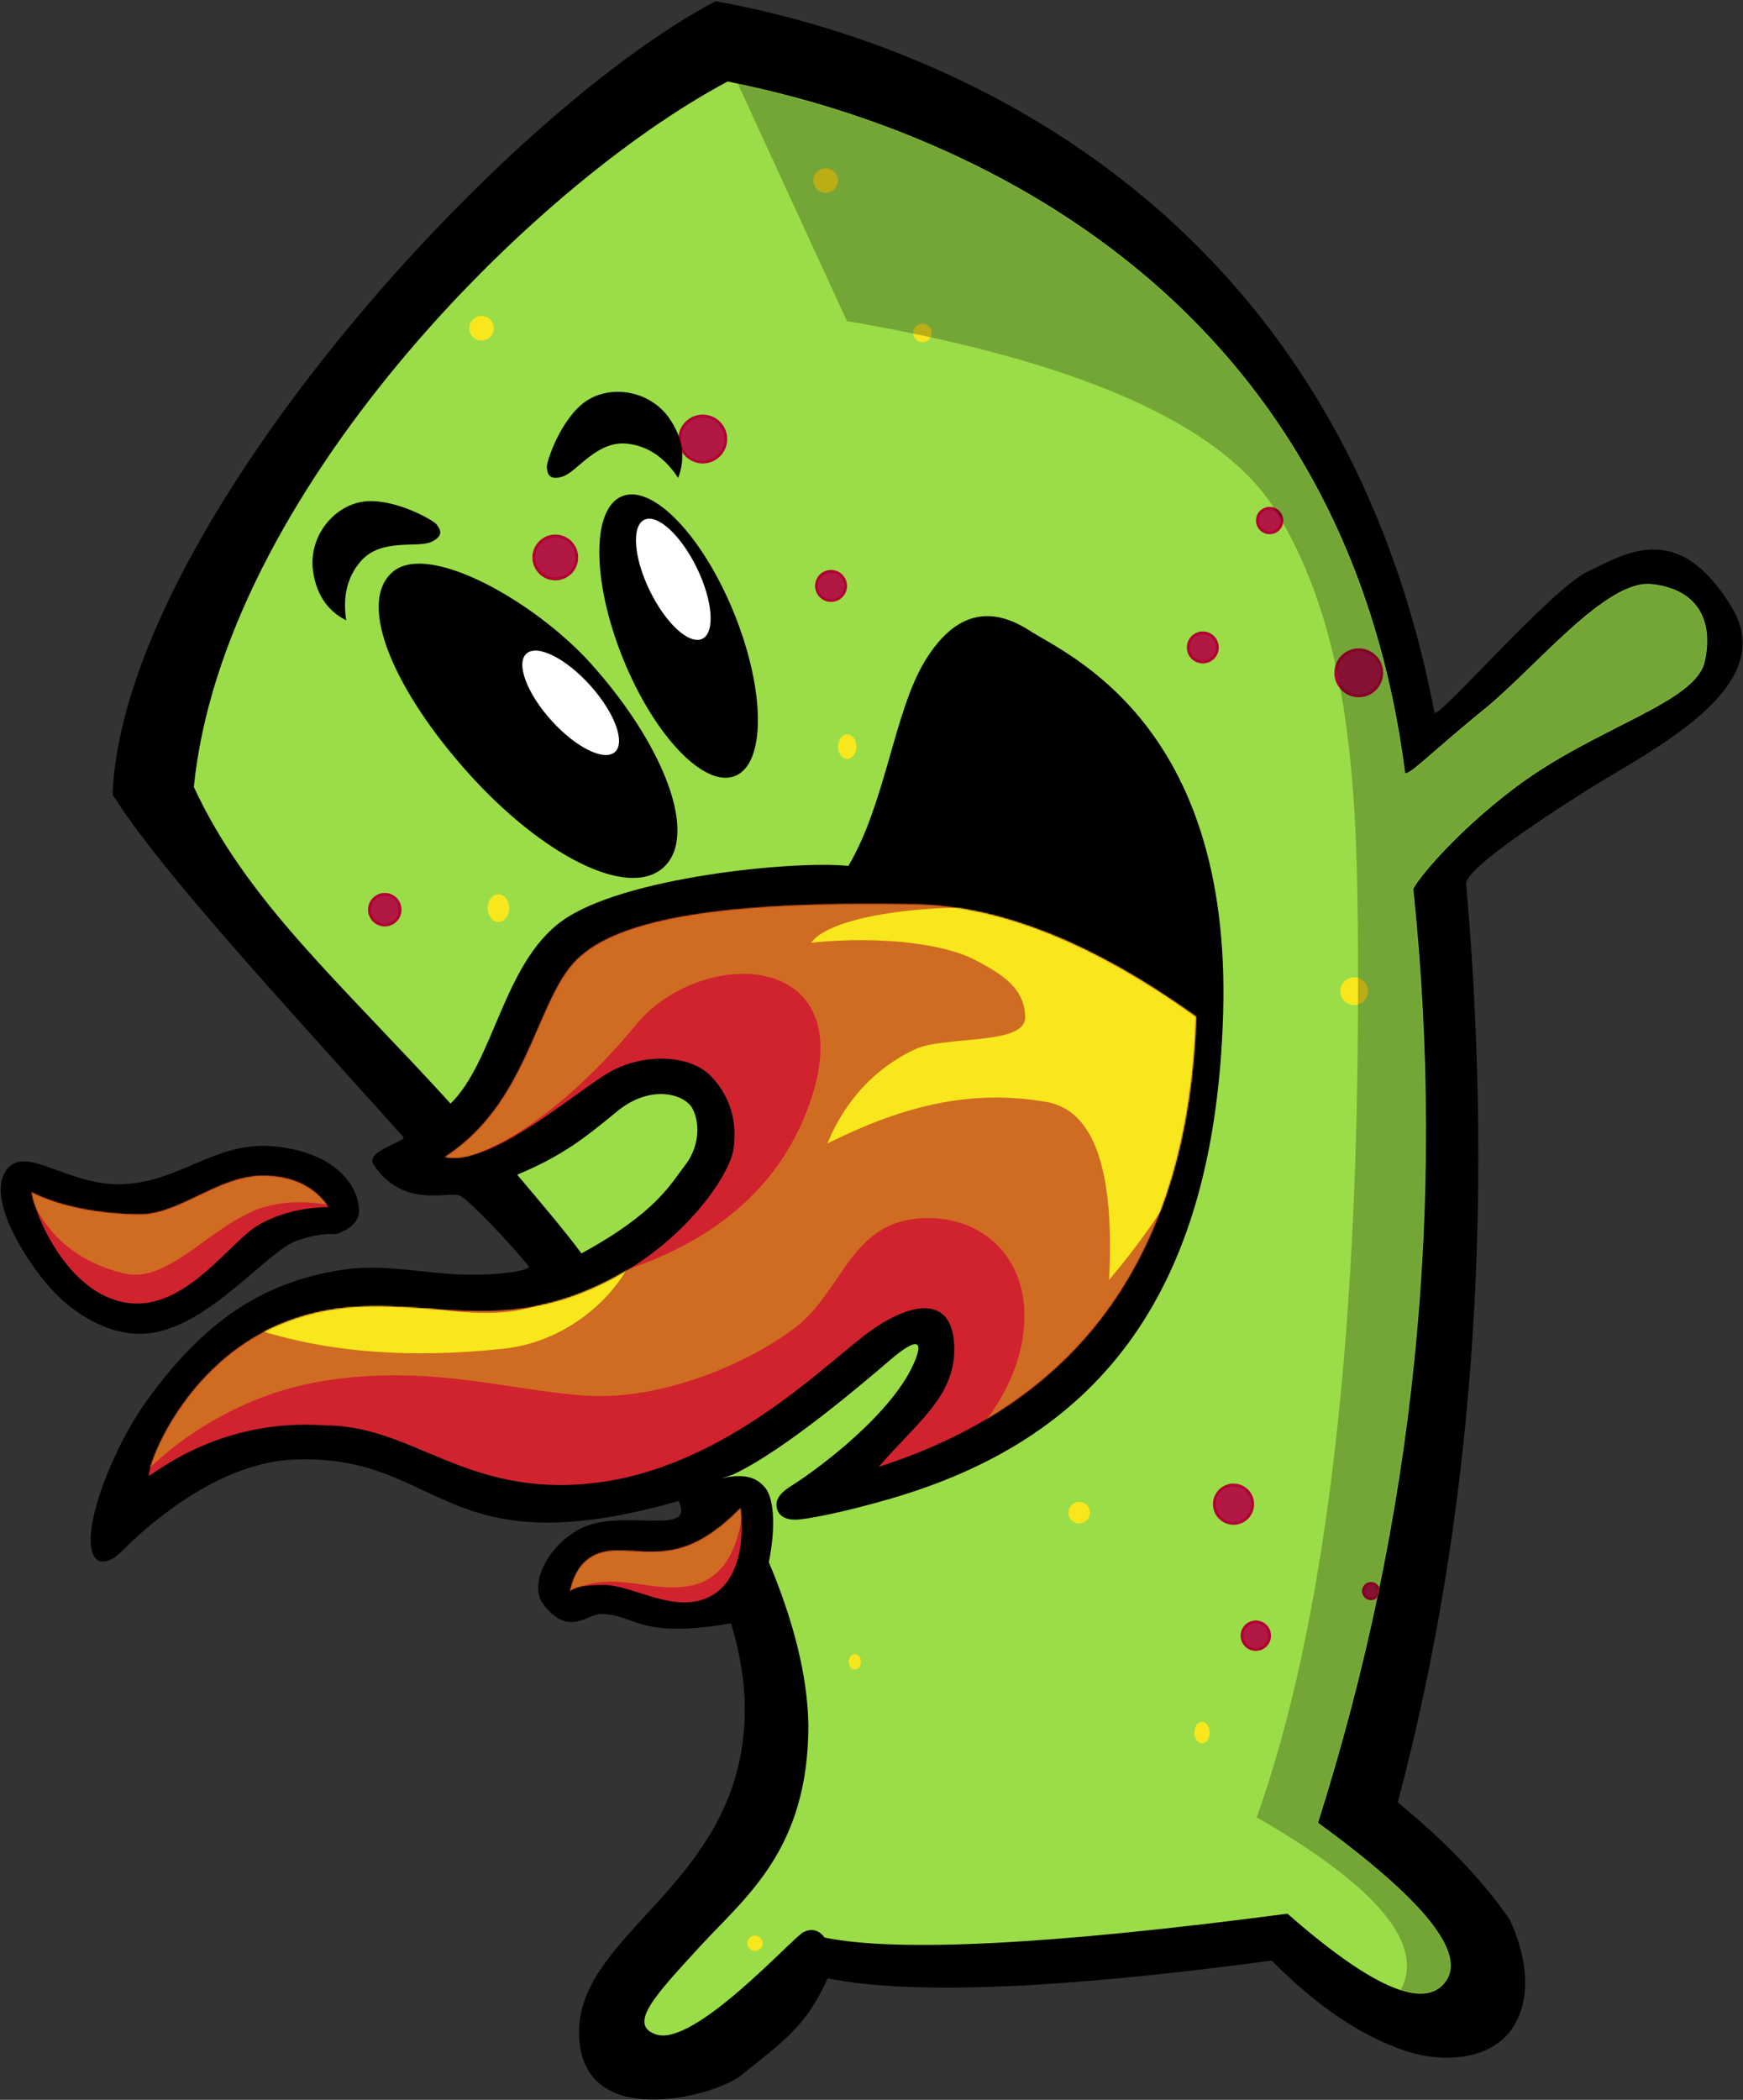 <?xml version="1.0" encoding="UTF-8"?>
<svg width="1275px" height="1536px" viewBox="0 0 1275 1536" version="1.1" xmlns="http://www.w3.org/2000/svg" xmlns:xlink="http://www.w3.org/1999/xlink">
    <rect x="0" y="0" width="1275" height="1536" fill="#333333" stroke="none"/>
    <!-- Generator: Sketch 52.3 (67297) - http://www.bohemiancoding.com/sketch -->
    <title>Green</title>
    <desc>Created with Sketch.</desc>
    <defs>
        <path d="M188.586,748.257 C108.135,659.813 39.488,600.382 0.783,516.634 C22.324,303.321 247.6,76.912 391.308,0.608 C454.629,13.841 833.422,89.685 886.766,505.791 C887.394,510.691 906.911,490.331 944.356,460.041 C981.801,429.751 1033.728,364.532 1067.177,368.232 C1100.625,371.932 1112.645,394.43 1106.071,424.839 C1099.497,455.248 1026.69,472.726 968.052,516.634 C921.343,551.609 892.815,588.38 892.871,591.581 C917.035,823.876 893.798,1051.457 823.158,1274.324 C900.777,1330.899 931.867,1369.66 916.428,1390.608 C900.99,1411.556 862.439,1394.961 800.777,1340.824 C629.091,1363.454 516.241,1369.288 462.228,1358.327 C456.436,1350.514 449.652,1352.821 446.706,1354.356 C438.34,1358.713 366.592,1438.796 338.722,1429.116 C317.805,1421.85 338.97,1399.861 370.564,1365.31 C403.923,1328.83 450.332,1294.559 450.332,1202.95 C449.733,1166.103 439.123,1125.81 421.416,1083.756 C427,1055.352 424.618,1036.266 418.633,1029.152 C411.629,1020.825 403.228,1019.752 390.944,1021.452 C389.694,1021.849 388.306,1022.189 386.782,1022.47 C391.924,1020.779 394.783,1019.81 394.883,1019.752 C434.172,1001.49 495.081,948.595 510.673,935.363 C526.265,922.132 535.087,919.02 528.705,935.363 C513.584,974.085 457.222,1015.414 440.852,1025.929 C435.391,1029.436 426.429,1034.525 427,1042.279 C427.571,1050.032 434.033,1053.202 442.811,1052.532 C451.589,1051.863 476.348,1047.126 509.511,1037.546 C656.514,995.086 747.68,893.947 753.732,682.053 C759.784,470.159 639.667,420.003 611.913,402.15 C584.158,384.297 557.898,387.736 535.472,424.703 C513.047,461.67 506.74,528.801 479.566,574.423 C440.009,570.267 313.884,582.626 269.763,614.893 C227.08,646.107 220.29,717.388 188.586,748.257 Z M284.308,857.851 C274.054,843.68 251.958,817.56 237.293,800.284 C269.667,786.758 285.772,774.258 310.356,754.001 C334.94,733.744 359.88,741.292 365.516,751.82 C371.152,762.348 370.797,779.604 360.104,793.431 C349.411,807.257 338.866,828.174 284.308,857.851 Z" id="path-1"></path>
        <path d="M851.85,82.791 C846.17,254.408 768.816,364.136 619.789,411.975 C647.281,379.894 675.062,361.002 675.062,326.094 C675.062,284.964 642.545,290.251 608.957,316.13 C575.369,342.008 503.208,413.743 410.333,423.953 C317.457,434.162 279.29,381.662 214.905,381.662 C168.148,378.469 125.119,390.86 85.818,418.836 C85.818,406.982 113.609,337.618 179.519,308.796 C258.227,274.379 318.588,317.698 401.934,284.964 C472.784,257.138 510.151,199.776 513.363,180.548 C516.575,161.321 511.992,141.4 496.769,125.903 C481.546,110.405 448.287,109.306 423.945,122.66 C399.603,136.014 336.639,192.818 302.415,185.34 C362.167,146.742 368.354,75.791 396.15,44.023 C423.945,12.254 499.917,-2.2 646.809,0.565 C708.771,1.731 777.118,29.14 851.85,82.791 Z M518.683,442.189 C520.836,459.482 520.836,494.828 495.464,507.258 C470.091,519.687 440.121,498.412 418.835,498.412 C404.644,498.412 396.356,500.022 393.969,503.241 C398.127,483.226 409.573,473.219 428.308,473.219 C456.41,473.219 479.274,482.216 518.683,442.189 Z M217.317,221.939 C198.156,222.322 181.317,226.561 166.799,234.656 C145.021,246.797 112.711,298.675 69.508,291.948 C26.305,285.222 2.459,227.98 0.221,211.149 C20.326,221.554 50.75,227.31 79.6,227.31 C108.451,227.31 136.749,199.075 169.154,199.075 C190.758,199.075 206.812,206.696 217.317,221.939 Z" id="path-3"></path>
    </defs>
    <g id="Symbols" stroke="none" stroke-width="1" fill="none" fill-rule="evenodd">
        <g id="Green">
            <g>
                <g id="Base" fill="#000000">
                    <path d="M523.394,0.85 C362.212,86.367 89.731,390.531 82.358,581.257 C117.431,636.828 203.97,730.206 295.098,831.738 C297.92,834.882 266.589,841.751 273.311,851.965 C295.098,885.072 329.426,870.691 336.646,874.692 C343.866,878.694 372.305,908.376 386.8,926.282 C388.839,928.801 367.978,933.278 336.646,932.255 C311.96,931.449 279.937,924.657 253.236,928.422 C192.644,936.966 149.646,966.17 107.525,1024.359 C79.831,1062.619 54.785,1130.874 71.895,1141.589 C79.146,1144.257 85.472,1138.334 91.25,1132.604 C116.354,1107.701 164.434,1070.048 213.9,1067.728 C323.903,1062.569 320.836,1148.074 496.421,1097.949 C509.218,1125.143 454.191,1102.101 423.555,1118.7 C400.15,1131.382 386.594,1159.317 397.498,1173.614 C415.812,1197.627 429.446,1180.654 439.439,1180.654 C465.381,1180.654 465.381,1199.337 534.768,1187.477 C541.143,1208.865 544.812,1229.761 544.812,1250.174 C544.812,1376.911 423.555,1411.997 423.555,1486.394 C423.555,1560.791 523.542,1533.095 541.925,1518.264 C573.14,1493.08 589.618,1482.334 605.428,1447.118 C666.008,1459.402 774.293,1455.075 930.284,1434.136 C962.702,1467.088 995.126,1489.045 1027.555,1500.006 C1055.944,1509.602 1088.252,1506.456 1104.285,1486.394 C1120.318,1466.332 1118.47,1434.204 1104.285,1403.997 C1084.564,1375.466 1057.295,1346.947 1022.478,1318.44 C1077.016,1112.554 1093.688,888.591 1072.494,646.552 C1071.687,637.336 1114.703,607.09 1161.618,577.558 C1208.534,548.025 1302.533,503.043 1266.741,444.11 C1227.128,378.888 1188.242,405.586 1161.618,417.919 C1134.995,430.251 1050.614,527.914 1049.321,521.186 C966.361,89.313 597.344,14.588 523.394,0.85 Z"></path>
                    <path d="M262.622,885.998 C262.622,868.015 246.474,843.91 202.986,838.776 C159.498,833.643 135.448,862.434 93.391,866.02 C51.334,869.606 19.149,836.085 4.688,855.835 C-9.773,875.585 16.707,918.452 34.405,939.469 C52.102,960.487 81.146,979.048 110.277,975.135 C153.785,969.29 195.948,914.666 217.408,907.446 C238.867,900.225 242.982,904.071 248.409,901.845 C258.658,897.642 262.622,891.851 262.622,885.998 Z" id="Path-2"></path>
                </g>
                <g id="Body" transform="translate(141, 59)">
                    <mask id="mask-2" fill="white">
                        <use xlink:href="#path-1"></use>
                    </mask>
                    <use id="Green-body" fill="#9ADD48" xlink:href="#path-1"></use>
                    <g id="Dots" mask="url(#mask-2)">
                        <g transform="translate(129.229, 64.131)">
                            <g id="Pink" transform="translate(0, 181.141)">
                                <ellipse id="Oval" stroke="#B00032" stroke-width="2" fill="#B11844" cx="243.85" cy="16.876" rx="16.856" ry="16.876"></ellipse>
                                <ellipse id="Oval" stroke="#B00032" stroke-width="2" fill="#B11844" cx="723.684" cy="187.891" rx="16.856" ry="16.876"></ellipse>
                                <ellipse id="Oval" stroke="#B00032" stroke-width="2" fill="#B11844" cx="632.099" cy="796.007" rx="14.047" ry="14.064"></ellipse>
                                <ellipse id="Oval" stroke="#B00032" stroke-width="2" fill="#B11844" cx="648.394" cy="892.203" rx="10.114" ry="10.126"></ellipse>
                                <ellipse id="Oval" stroke="#B00032" stroke-width="2" fill="#B11844" cx="732.673" cy="859.575" rx="5.619" ry="5.625"></ellipse>
                                <ellipse id="Oval" stroke="#B00032" stroke-width="2" fill="#B11844" cx="135.972" cy="103.509" rx="15.732" ry="15.751"></ellipse>
                                <ellipse id="Oval" stroke="#B00032" stroke-width="2" fill="#B11844" cx="11.237" cy="361.157" rx="11.237" ry="11.251"></ellipse>
                                <ellipse id="Oval" stroke="#B00032" stroke-width="2" fill="#B11844" cx="337.682" cy="124.323" rx="10.675" ry="10.688"></ellipse>
                                <ellipse id="Oval" stroke="#B00032" stroke-width="2" fill="#B11844" cx="609.625" cy="169.327" rx="10.675" ry="10.688"></ellipse>
                                <ellipse id="Oval" stroke="#B00032" stroke-width="2" fill="#B11844" cx="658.507" cy="76.507" rx="8.99" ry="9.001"></ellipse>
                            </g>
                            <g id="Yellow" transform="translate(73.043, 0)">
                                <ellipse id="Oval" fill="#F8E71C" cx="536.02" cy="1144.225" rx="5.619" ry="7.876"></ellipse>
                                <ellipse id="Oval" fill="#F8E71C" cx="209.014" cy="1298.363" rx="5.619" ry="5.625"></ellipse>
                                <ellipse id="Oval" fill="#F8E71C" cx="446.122" cy="983.336" rx="7.866" ry="7.876"></ellipse>
                                <ellipse id="Oval" fill="#F8E71C" cx="21.351" cy="541.172" rx="7.866" ry="10.126"></ellipse>
                                <ellipse id="Oval" fill="#F8E71C" cx="331.501" cy="120.386" rx="6.742" ry="6.751"></ellipse>
                                <ellipse id="Oval" fill="#F8E71C" cx="260.706" cy="9.001" rx="8.99" ry="9.001"></ellipse>
                                <ellipse id="Oval" fill="#F8E71C" cx="647.27" cy="601.928" rx="10.114" ry="10.126"></ellipse>
                                <ellipse id="Oval" fill="#F8E71C" cx="276.438" cy="423.037" rx="6.742" ry="9.001"></ellipse>
                                <ellipse id="Oval" fill="#F8E71C" cx="8.99" cy="117.01" rx="8.99" ry="9.001"></ellipse>
                                <ellipse id="Oval" fill="#F8E71C" cx="282.057" cy="1092.47" rx="4.495" ry="5.625"></ellipse>
                            </g>
                        </g>
                    </g>
                    <path d="M335.779,-134.739 L478.524,175.855 C649.455,205.166 754.326,251.881 793.136,316.001 C851.352,412.182 852.396,536.155 852.396,664.855 C852.396,929.454 827.704,1131.289 778.321,1270.358 C867.959,1321.957 902.714,1364.636 882.587,1398.396 C862.46,1432.157 889.781,1446.089 964.55,1440.194 L938.955,872.817 L1178.688,306.38 L761.05,-92.284 L335.779,-134.739 Z" id="Path-13" fill-opacity="0.25" fill="#000000" mask="url(#mask-2)"></path>
                </g>
                <g id="Flames" transform="translate(23, 661)">
                    <mask id="mask-4" fill="white">
                        <use xlink:href="#path-3"></use>
                    </mask>
                    <use id="Combined-Shape" fill="#D0232E" xlink:href="#path-3"></use>
                    <path d="M670.387,408.627 C704.574,376.906 723.122,344.018 726.032,309.962 C730.396,258.878 694.447,225.55 646.763,230.508 C599.078,235.466 592.28,284.332 558.893,309.962 C525.507,335.592 462.307,363.43 405.885,359.893 C349.463,356.357 291.332,336.375 212.34,349.353 C133.347,362.331 74.712,417.166 65.814,440.285 C59.881,455.697 56.516,425.387 55.718,349.353 L168.021,276.408 L332.524,247.28 L377.323,282.261 C480.238,264.279 544.38,218.431 569.749,144.716 C607.801,34.144 489.945,30.178 441.862,89.052 C413.545,123.723 348.778,189.545 292.64,189.545 C255.215,189.545 258.199,151.558 301.591,75.585 L455.164,-60.74 L823.73,0.22 L911.062,94.508 L863.322,340.894 L670.387,408.627 Z" id="Path-7" fill="#D06C21" mask="url(#mask-4)"></path>
                    <path d="M521.369,425.092 C520.759,468.49 508.075,493.019 483.317,498.68 C446.179,507.171 413.689,474.909 366.046,523.606 C334.284,556.071 334.284,536.656 366.046,465.36 L446.89,447.765 L521.369,425.092 Z" id="Path-8" fill="#D06C21" mask="url(#mask-4)"></path>
                    <path d="M-9.838,181.863 C-1.916,230.264 23.883,259.801 67.56,270.474 C98.341,277.996 126.816,240.539 161.475,225.224 C184.582,215.013 214.068,216.294 249.933,229.067 L220.172,154.464 L118.766,154.464 L12.937,170.941 L-9.838,181.863 Z" id="Path-9" fill="#D06C21" mask="url(#mask-4)"></path>
                    <path d="M788.292,275.241 C843.425,210.008 873.601,146.018 878.82,83.269 C886.648,-10.854 600.237,-13.095 570.377,28.554 C623.105,23.239 668.307,29.912 689.54,40.819 C711.041,51.864 726.894,62.569 726.894,83.269 C726.894,103.969 667.848,96.272 645.825,106.742 C623.801,117.213 597.971,137.376 582.213,175.476 C641.198,145.982 689.54,136.127 742.086,144.963 C777.117,150.854 792.519,194.28 788.292,275.241 Z" id="Path-10" fill="#F8E71C" mask="url(#mask-4)"></path>
                    <path d="M442.247,252.615 C449.397,231.397 443.045,231.397 423.191,252.615 C422.612,266.031 406.029,279.342 373.442,292.547 C340.855,305.753 287.139,299.984 212.294,275.241 L157.091,308.863 C210.412,327.648 273.033,333.233 344.952,325.619 C393.969,320.429 431.523,284.442 442.247,252.615 Z" id="Path-11" fill="#F8E71C" mask="url(#mask-4)"></path>
                </g>
                <g id="Eyes" transform="translate(228, 268)">
                    <ellipse id="Oval" fill="#000000" transform="translate(268.405, 197.284) rotate(-22) translate(-268.405, -197.284) " cx="268.405" cy="197.284" rx="43.881" ry="110.345"></ellipse>
                    <path d="M159.129,404.052 C194.249,404.034 219.464,337.429 219.504,257.545 C219.534,197.264 191.139,110.818 156.018,110.835 C120.898,110.853 99.301,177.727 99.261,257.611 C99.221,337.495 124.008,404.069 159.129,404.052 Z" id="Oval" fill="#000000" transform="translate(159.382, 257.443) rotate(-42) translate(-159.382, -257.443) "></path>
                    <ellipse id="Oval" fill="#FFFFFF" transform="translate(264.521, 155.752) rotate(-26) translate(-264.521, -155.752) " cx="264.521" cy="155.752" rx="19.129" ry="48.414"></ellipse>
                    <ellipse id="Oval" fill="#FFFFFF" transform="translate(189.457, 246.102) rotate(-42) translate(-189.457, -246.102) " cx="189.457" cy="246.102" rx="19.134" ry="48.402"></ellipse>
                    <path d="M36.118,142.303 C51.078,125.347 77.697,133.103 87.556,128.383 C97.414,123.662 93.71,118.927 91.448,115.692 C89.186,112.457 59.052,95.574 37.188,99.022 C15.324,102.47 -2.702,125.291 1.071,150.33 C3.586,167.022 11.647,178.846 25.252,185.801 C22.522,168.106 26.144,153.607 36.118,142.303 Z" id="Path-12" fill="#000000"></path>
                    <path d="M211.326,64.071 C226.285,47.13 252.919,54.895 262.78,50.182 C272.641,45.469 268.933,40.734 266.668,37.499 C264.404,34.264 234.248,17.374 212.375,20.81 C190.503,24.245 172.48,47.047 176.268,72.076 C178.792,88.762 186.862,100.585 200.478,107.543 C197.737,89.855 201.354,75.365 211.326,64.071 Z" id="Path-12-Copy" fill="#000000" transform="translate(222.517, 63.947) scale(-1, 1) rotate(42) translate(-222.517, -63.947) "></path>
                </g>
            </g>
        </g>
    </g>
</svg>